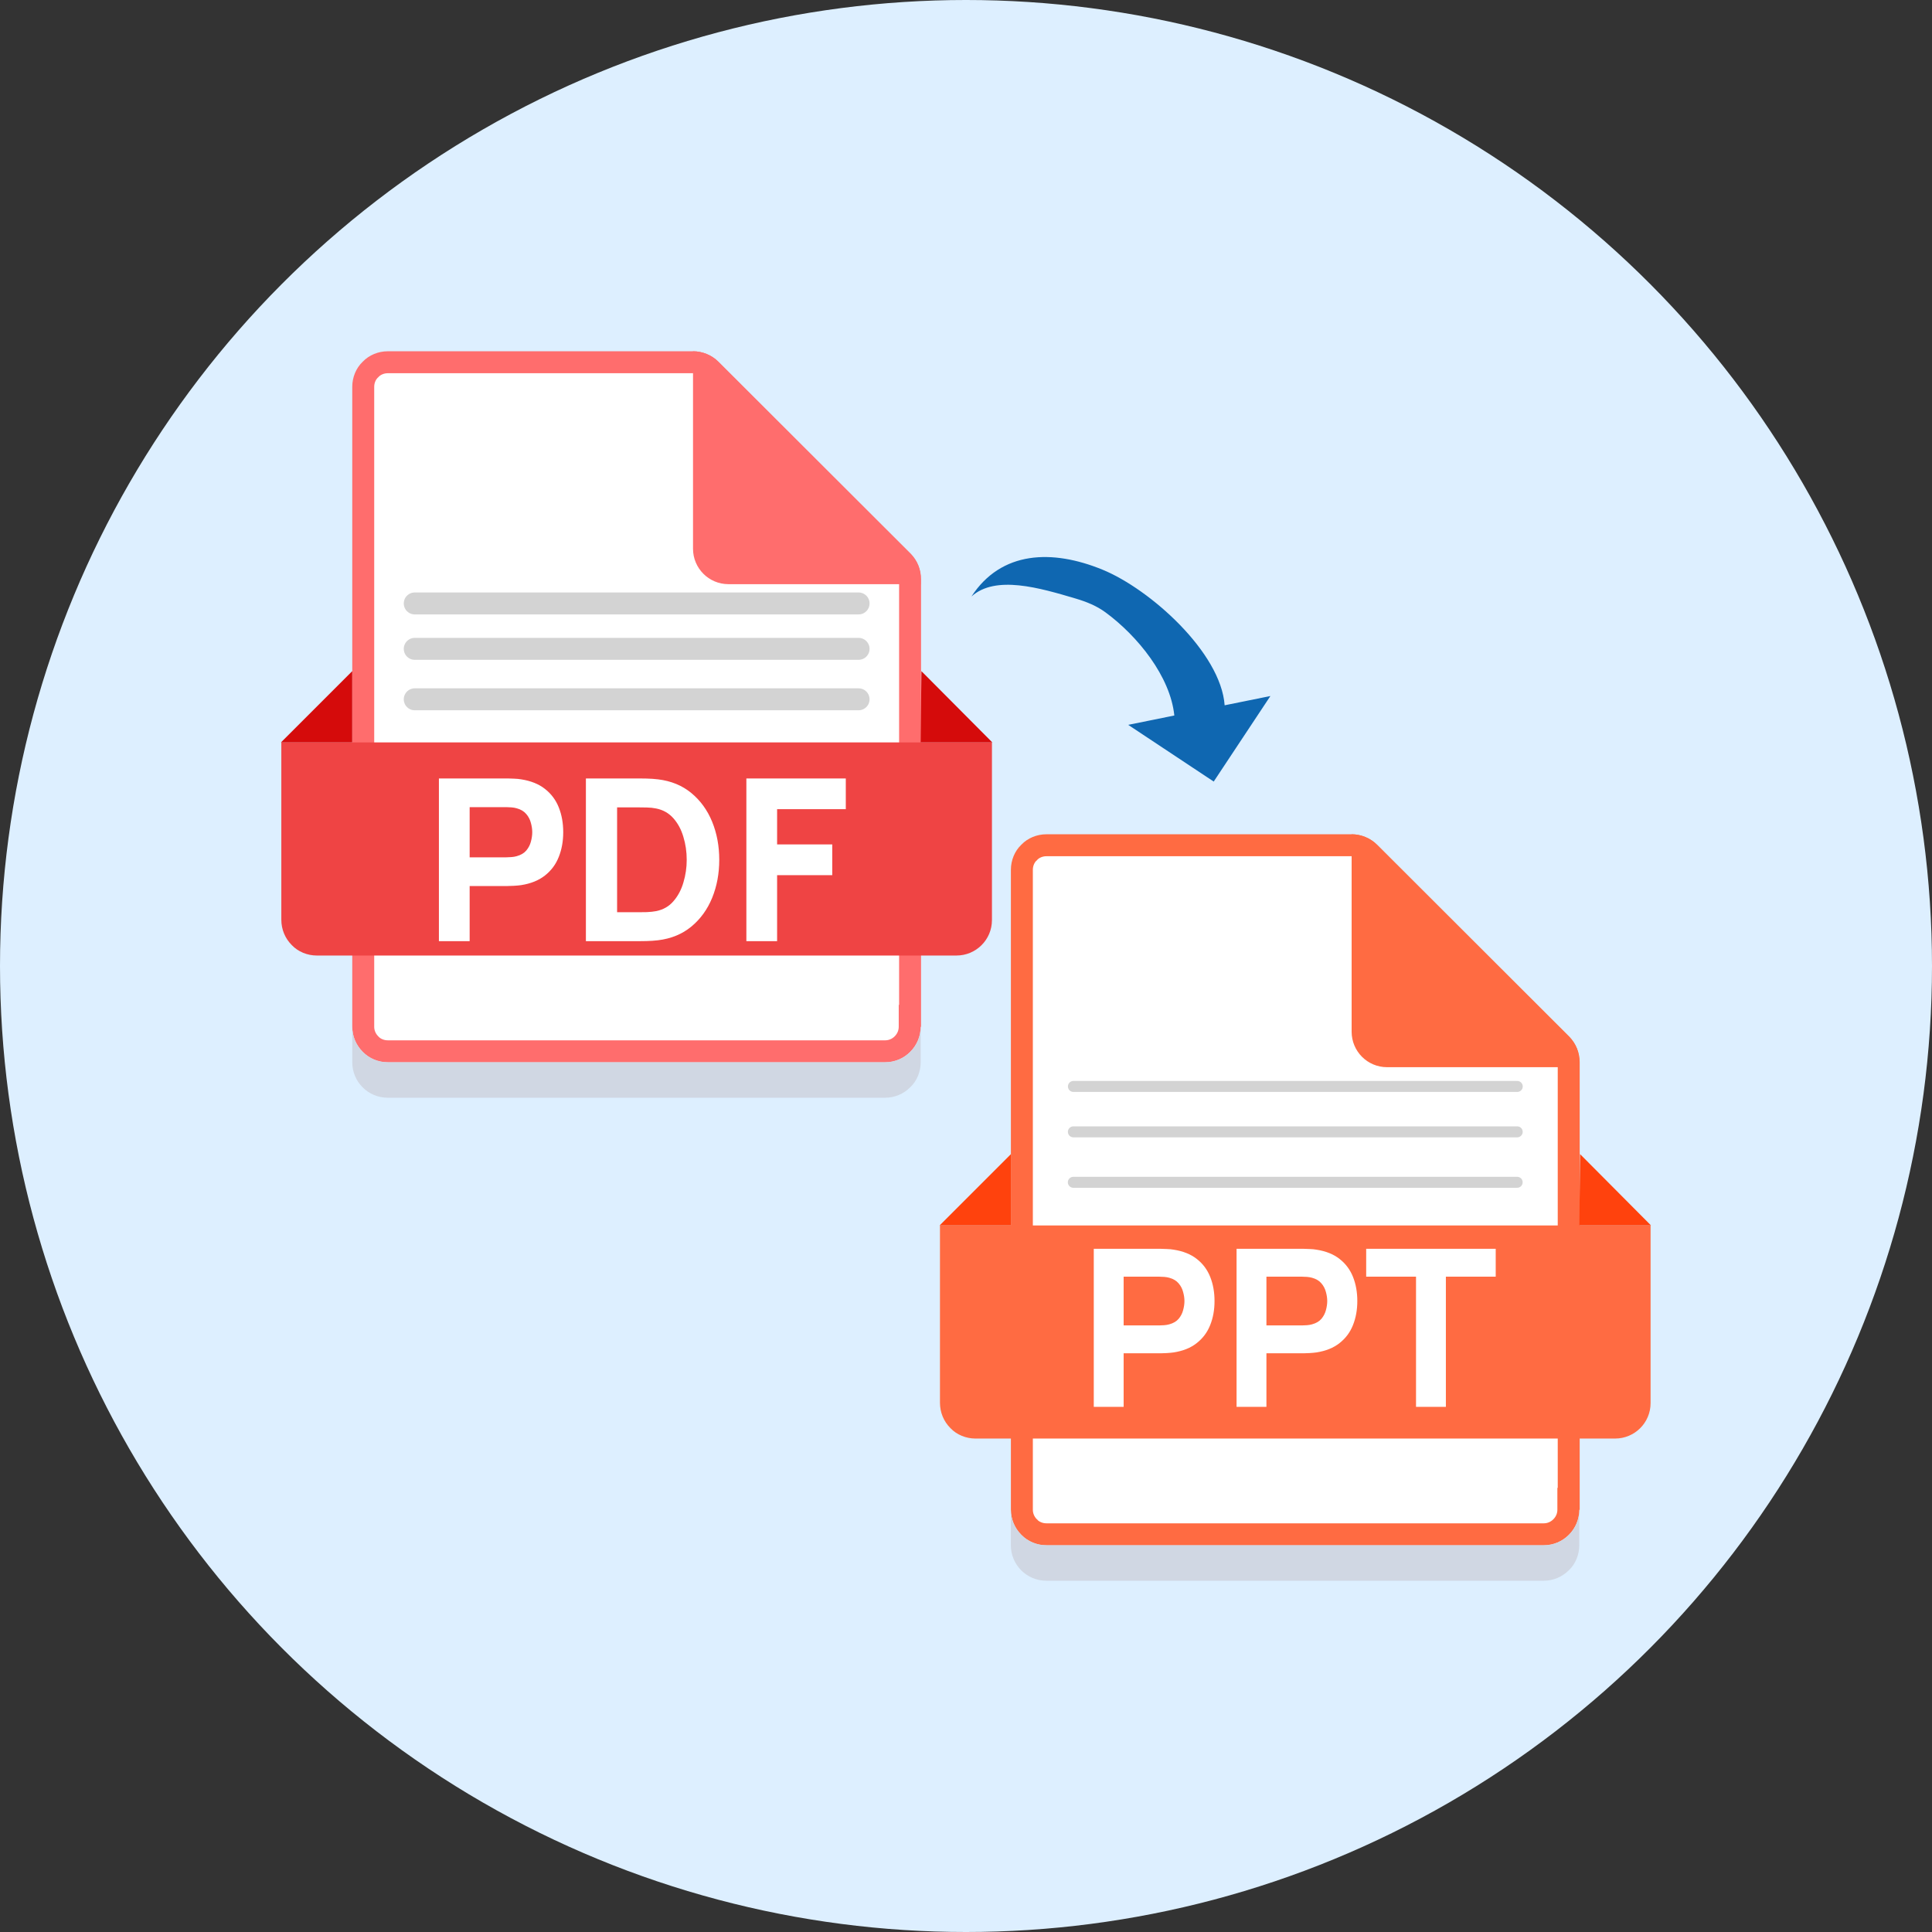 <svg width="88" height="88" viewBox="0 0 88 88" fill="none" xmlns="http://www.w3.org/2000/svg">
<rect x="0" y="0" width="88" height="88" fill="#333333" stroke="none"/>
<circle cx="44" cy="44" r="44" fill="#DDEFFF"/>
<g clip-path="url(#clip0_1869_29795)">
<path d="M41.453 46.27H41.436V46.77C41.436 47.061 41.32 47.342 41.106 47.556C40.893 47.77 40.611 47.885 40.321 47.885H17.66C17.361 47.885 17.072 47.764 16.884 47.566L16.88 47.561L16.875 47.556C16.661 47.342 16.545 47.061 16.545 46.77L16.545 17.615C16.545 17.317 16.666 17.027 16.864 16.84L16.875 16.83L16.884 16.82C17.072 16.622 17.361 16.5 17.66 16.5H31.566C31.862 16.5 32.159 16.62 32.368 16.83L41.123 25.585C41.335 25.797 41.453 26.077 41.453 26.387V46.27Z" fill="white" stroke="#FF6D6D"/>
<path d="M41.936 46.77V48.385C41.936 48.81 41.766 49.235 41.46 49.524C41.154 49.83 40.746 50 40.321 50H17.66C16.759 50 16.045 49.269 16.045 48.385V46.77C16.045 47.195 16.215 47.603 16.521 47.909C16.827 48.215 17.235 48.385 17.66 48.385H40.321C41.222 48.385 41.936 47.654 41.936 46.77Z" fill="#D0D7E3"/>
<path d="M12.797 33.816H45.182V41.908C45.182 42.809 44.451 43.523 43.567 43.523H14.429C14.004 43.523 13.579 43.353 13.29 43.047C12.984 42.741 12.814 42.333 12.814 41.891V33.816H12.797Z" fill="#EF4444"/>
<path d="M16.044 33.816V30.569L12.797 33.816H16.044ZM41.935 33.816L41.969 30.569L45.199 33.816H41.935Z" fill="#D50B0B"/>
<path d="M41.936 26.387V26.608H33.181C32.28 26.608 31.566 25.878 31.566 24.994V16C31.991 16 32.416 16.171 32.722 16.477L41.494 25.232C41.783 25.538 41.953 25.945 41.936 26.387Z" fill="#FF6D6D"/>
<path d="M19.992 42.869V35.457H23.121C23.193 35.457 23.29 35.461 23.41 35.467C23.533 35.471 23.643 35.481 23.739 35.498C24.182 35.567 24.544 35.713 24.825 35.936C25.11 36.159 25.319 36.44 25.453 36.78C25.587 37.116 25.654 37.492 25.654 37.907C25.654 38.322 25.585 38.7 25.448 39.039C25.314 39.376 25.105 39.656 24.82 39.879C24.538 40.102 24.178 40.247 23.739 40.316C23.643 40.33 23.533 40.34 23.41 40.347C23.286 40.354 23.19 40.357 23.121 40.357H21.392V42.869H19.992ZM21.392 39.05H23.06C23.132 39.05 23.211 39.046 23.296 39.039C23.382 39.033 23.461 39.019 23.533 38.998C23.722 38.947 23.868 38.861 23.971 38.741C24.074 38.617 24.144 38.482 24.182 38.334C24.223 38.183 24.243 38.041 24.243 37.907C24.243 37.773 24.223 37.633 24.182 37.485C24.144 37.334 24.074 37.199 23.971 37.078C23.868 36.955 23.722 36.867 23.533 36.816C23.461 36.795 23.382 36.782 23.296 36.775C23.211 36.768 23.132 36.764 23.06 36.764H21.392V39.05ZM26.687 42.869V35.457H29.086C29.144 35.457 29.264 35.459 29.446 35.462C29.628 35.466 29.803 35.478 29.971 35.498C30.568 35.57 31.074 35.778 31.489 36.121C31.905 36.464 32.22 36.9 32.437 37.428C32.653 37.957 32.761 38.535 32.761 39.163C32.761 39.791 32.653 40.369 32.437 40.898C32.22 41.426 31.905 41.862 31.489 42.205C31.074 42.548 30.568 42.756 29.971 42.828C29.803 42.848 29.628 42.86 29.446 42.864C29.264 42.867 29.144 42.869 29.086 42.869H26.687ZM28.108 41.551H29.086C29.178 41.551 29.304 41.55 29.462 41.546C29.619 41.539 29.762 41.524 29.889 41.5C30.211 41.435 30.474 41.284 30.676 41.047C30.882 40.81 31.033 40.525 31.129 40.193C31.229 39.86 31.279 39.517 31.279 39.163C31.279 38.792 31.227 38.441 31.124 38.108C31.025 37.775 30.872 37.494 30.666 37.264C30.46 37.034 30.201 36.888 29.889 36.826C29.762 36.799 29.619 36.783 29.462 36.78C29.304 36.776 29.178 36.775 29.086 36.775H28.108V41.551ZM33.996 42.869V35.457H38.525V36.857H35.396V38.463H37.908V39.863H35.396V42.869H33.996Z" fill="white"/>
<path d="M18.891 27.486H39.107" stroke="#D3D3D3" stroke-linecap="round"/>
<path d="M18.891 29.554H39.107" stroke="#D3D3D3" stroke-linecap="round"/>
<path d="M18.891 31.852H39.107" stroke="#D3D3D3" stroke-linecap="round"/>
</g>
<g clip-path="url(#clip1_1869_29795)">
<path d="M71.453 68.27H71.436V68.77C71.436 69.06 71.32 69.342 71.106 69.555C70.893 69.769 70.611 69.885 70.321 69.885H47.66C47.361 69.885 47.072 69.764 46.884 69.566L46.88 69.56L46.874 69.555C46.661 69.342 46.545 69.06 46.545 68.77V39.615C46.545 39.316 46.666 39.026 46.864 38.839L46.875 38.83L46.884 38.819C47.072 38.621 47.361 38.5 47.66 38.5H61.566C61.862 38.5 62.159 38.62 62.368 38.829L71.123 47.584C71.335 47.796 71.453 48.077 71.453 48.387V68.27Z" fill="white" stroke="#FF6B42"/>
<path d="M71.934 68.77V70.385C71.934 70.81 71.764 71.235 71.458 71.524C71.152 71.83 70.744 72 70.319 72H47.658C46.757 72 46.043 71.269 46.043 70.385V68.77C46.043 69.195 46.213 69.603 46.519 69.909C46.825 70.215 47.233 70.385 47.658 70.385H70.319C71.22 70.385 71.934 69.654 71.934 68.77Z" fill="#D0D7E3"/>
<path d="M42.797 55.817H75.182V63.909C75.182 64.81 74.451 65.524 73.567 65.524H44.429C44.004 65.524 43.579 65.354 43.29 65.048C42.984 64.742 42.814 64.334 42.814 63.892V55.817H42.797Z" fill="#FF6B42"/>
<path d="M46.046 55.816V52.569L42.799 55.816H46.046ZM71.937 55.816L71.971 52.569L75.201 55.816H71.937Z" fill="#FF420D"/>
<path d="M71.934 48.388V48.609H63.179C62.279 48.609 61.565 47.878 61.565 46.994V38.001C61.989 38.001 62.414 38.171 62.721 38.477L71.493 47.232C71.781 47.538 71.951 47.946 71.934 48.388Z" fill="#FF6B42"/>
<path d="M49.82 64.081V56.881H52.86C52.93 56.881 53.023 56.884 53.14 56.891C53.26 56.894 53.367 56.904 53.46 56.921C53.89 56.988 54.242 57.129 54.515 57.346C54.792 57.563 54.995 57.836 55.125 58.166C55.255 58.493 55.32 58.858 55.32 59.261C55.32 59.664 55.254 60.031 55.12 60.361C54.99 60.688 54.787 60.959 54.51 61.176C54.237 61.393 53.887 61.534 53.46 61.601C53.367 61.614 53.26 61.624 53.14 61.631C53.02 61.638 52.927 61.641 52.86 61.641H51.18V64.081H49.82ZM51.18 60.371H52.8C52.87 60.371 52.947 60.368 53.03 60.361C53.114 60.354 53.19 60.341 53.26 60.321C53.444 60.271 53.585 60.188 53.685 60.071C53.785 59.951 53.853 59.819 53.89 59.676C53.93 59.529 53.95 59.391 53.95 59.261C53.95 59.131 53.93 58.994 53.89 58.851C53.853 58.704 53.785 58.573 53.685 58.456C53.585 58.336 53.444 58.251 53.26 58.201C53.19 58.181 53.114 58.168 53.03 58.161C52.947 58.154 52.87 58.151 52.8 58.151H51.18V60.371ZM56.324 64.081V56.881H59.364C59.434 56.881 59.527 56.884 59.644 56.891C59.764 56.894 59.871 56.904 59.964 56.921C60.394 56.988 60.746 57.129 61.019 57.346C61.296 57.563 61.499 57.836 61.629 58.166C61.759 58.493 61.824 58.858 61.824 59.261C61.824 59.664 61.757 60.031 61.624 60.361C61.494 60.688 61.291 60.959 61.014 61.176C60.741 61.393 60.391 61.534 59.964 61.601C59.871 61.614 59.764 61.624 59.644 61.631C59.524 61.638 59.431 61.641 59.364 61.641H57.684V64.081H56.324ZM57.684 60.371H59.304C59.374 60.371 59.451 60.368 59.534 60.361C59.617 60.354 59.694 60.341 59.764 60.321C59.947 60.271 60.089 60.188 60.189 60.071C60.289 59.951 60.357 59.819 60.394 59.676C60.434 59.529 60.454 59.391 60.454 59.261C60.454 59.131 60.434 58.994 60.394 58.851C60.357 58.704 60.289 58.573 60.189 58.456C60.089 58.336 59.947 58.251 59.764 58.201C59.694 58.181 59.617 58.168 59.534 58.161C59.451 58.154 59.374 58.151 59.304 58.151H57.684V60.371ZM64.498 64.081V58.151H62.228V56.881H68.128V58.151H65.858V64.081H64.498Z" fill="white"/>
<path d="M48.893 49.486H69.109" stroke="#D3D3D3" stroke-width="0.5" stroke-linecap="round"/>
<path d="M48.891 51.554H69.107" stroke="#D3D3D3" stroke-width="0.5" stroke-linecap="round"/>
<path d="M48.889 53.852H69.105" stroke="#D3D3D3" stroke-width="0.5" stroke-linecap="round"/>
</g>
<path d="M53.489 32.59L51.388 33.016L55.283 35.599L57.865 31.703L55.781 32.125C55.608 29.717 52.384 26.834 50.215 25.947C47.935 25.014 45.609 25.081 44.247 27.171C45.34 26.181 47.351 26.775 49.008 27.267C49.482 27.408 49.945 27.593 50.344 27.885C51.821 28.967 53.307 30.813 53.489 32.59Z" fill="#0F67B1"/>
<defs>
<clipPath id="clip0_1869_29795">
<rect width="34" height="34" fill="white" transform="translate(12 16)"/>
</clipPath>
<clipPath id="clip1_1869_29795">
<rect width="34" height="34" fill="white" transform="translate(42 38)"/>
</clipPath>
</defs>
</svg>
